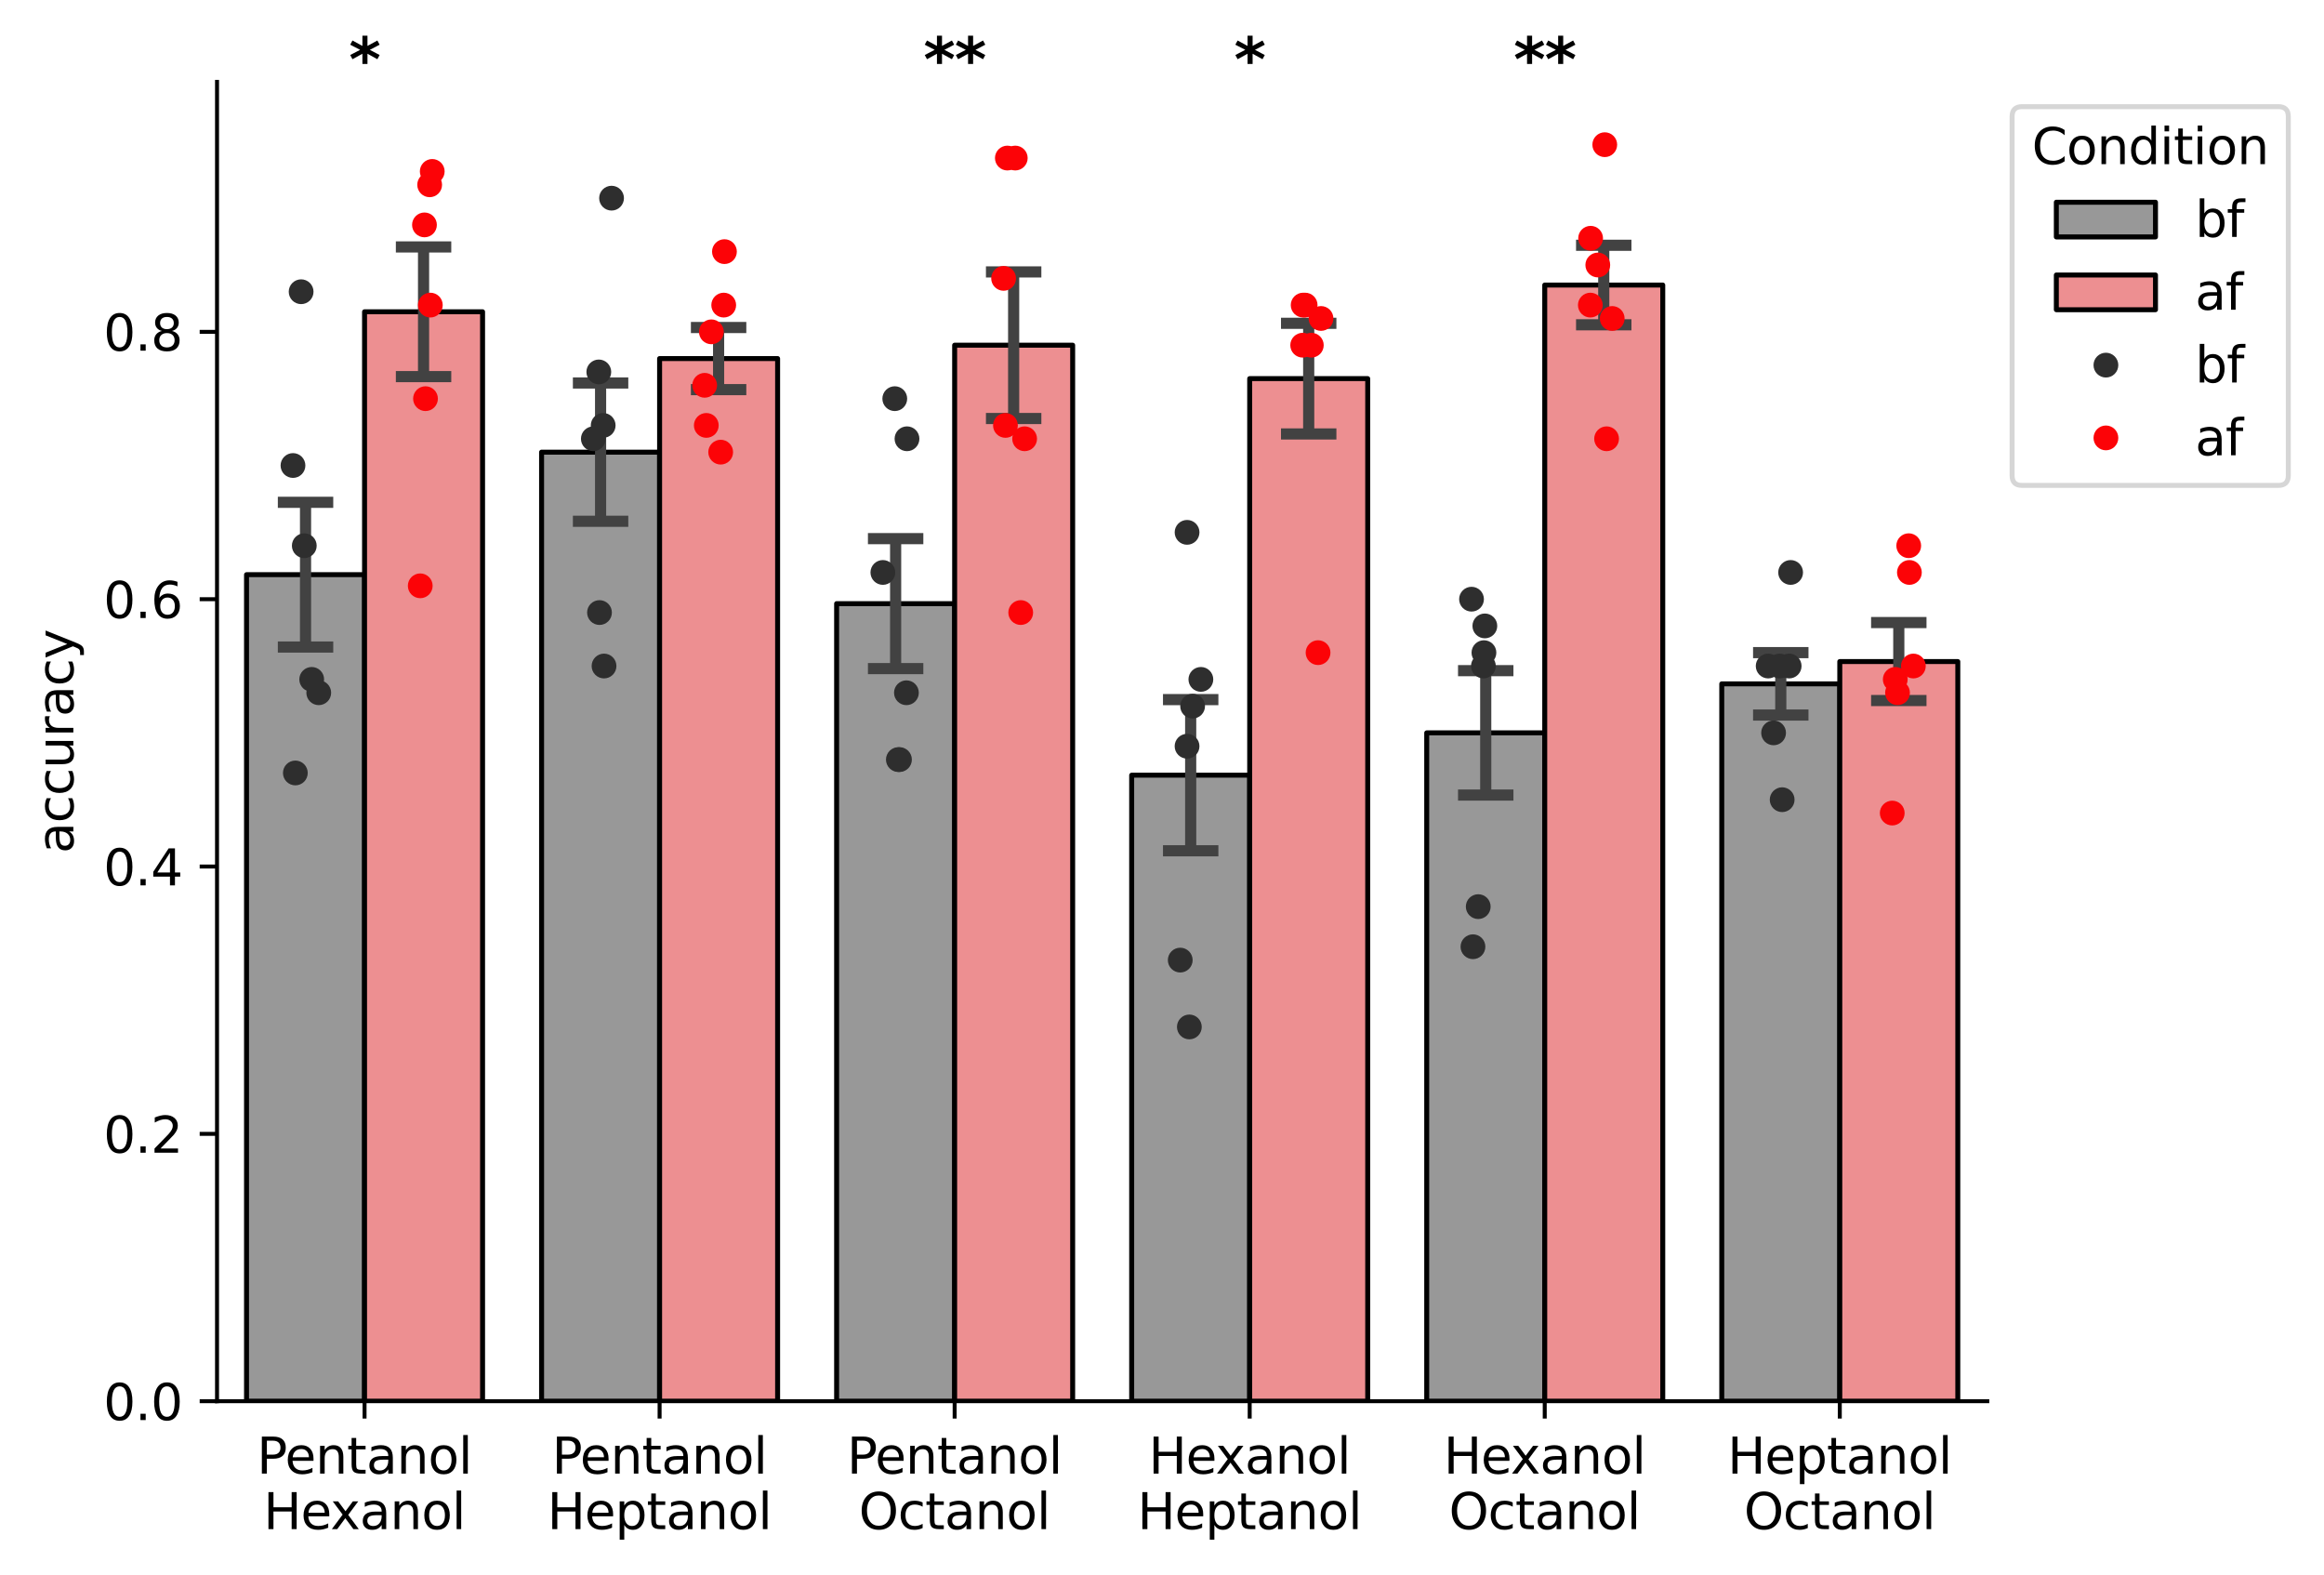 <?xml version="1.0" encoding="utf-8" standalone="no"?>
<!DOCTYPE svg PUBLIC "-//W3C//DTD SVG 1.1//EN"
  "http://www.w3.org/Graphics/SVG/1.1/DTD/svg11.dtd">
<svg xmlns:xlink="http://www.w3.org/1999/xlink" width="468.822pt" height="317.7pt" viewBox="0 0 468.822 317.7" xmlns="http://www.w3.org/2000/svg" version="1.1">
 <defs>
  <style type="text/css">*{stroke-linejoin: round; stroke-linecap: butt}</style>
 </defs>
 <g id="figure_1">
  <g id="patch_1">
   <path d="M 0 317.7 
L 468.822 317.7 
L 468.822 0 
L 0 0 
z
" style="fill: #ffffff"/>
  </g>
  <g id="axes_1">
   <g id="patch_2">
    <path d="M 43.781 282.624 
L 400.901 282.624 
L 400.901 16.512 
L 43.781 16.512 
z
" style="fill: #ffffff"/>
   </g>
   <g id="patch_3">
    <path d="M 49.733 282.624 
L 73.541 282.624 
L 73.541 115.911 
L 49.733 115.911 
z
" clip-path="url(#pee317f2a14)" style="fill: #989898; stroke: #000000; stroke-linejoin: miter"/>
   </g>
   <g id="patch_4">
    <path d="M 109.253 282.624 
L 133.061 282.624 
L 133.061 91.196 
L 109.253 91.196 
z
" clip-path="url(#pee317f2a14)" style="fill: #989898; stroke: #000000; stroke-linejoin: miter"/>
   </g>
   <g id="patch_5">
    <path d="M 168.773 282.624 
L 192.581 282.624 
L 192.581 121.752 
L 168.773 121.752 
z
" clip-path="url(#pee317f2a14)" style="fill: #989898; stroke: #000000; stroke-linejoin: miter"/>
   </g>
   <g id="patch_6">
    <path d="M 228.293 282.624 
L 252.101 282.624 
L 252.101 156.353 
L 228.293 156.353 
z
" clip-path="url(#pee317f2a14)" style="fill: #989898; stroke: #000000; stroke-linejoin: miter"/>
   </g>
   <g id="patch_7">
    <path d="M 287.813 282.624 
L 311.621 282.624 
L 311.621 147.815 
L 287.813 147.815 
z
" clip-path="url(#pee317f2a14)" style="fill: #989898; stroke: #000000; stroke-linejoin: miter"/>
   </g>
   <g id="patch_8">
    <path d="M 347.333 282.624 
L 371.141 282.624 
L 371.141 137.929 
L 347.333 137.929 
z
" clip-path="url(#pee317f2a14)" style="fill: #989898; stroke: #000000; stroke-linejoin: miter"/>
   </g>
   <g id="patch_9">
    <path d="M 73.541 282.624 
L 97.349 282.624 
L 97.349 62.886 
L 73.541 62.886 
z
" clip-path="url(#pee317f2a14)" style="fill: #ed8f91; stroke: #000000; stroke-linejoin: miter"/>
   </g>
   <g id="patch_10">
    <path d="M 133.061 282.624 
L 156.869 282.624 
L 156.869 72.323 
L 133.061 72.323 
z
" clip-path="url(#pee317f2a14)" style="fill: #ed8f91; stroke: #000000; stroke-linejoin: miter"/>
   </g>
   <g id="patch_11">
    <path d="M 192.581 282.624 
L 216.389 282.624 
L 216.389 69.626 
L 192.581 69.626 
z
" clip-path="url(#pee317f2a14)" style="fill: #ed8f91; stroke: #000000; stroke-linejoin: miter"/>
   </g>
   <g id="patch_12">
    <path d="M 252.101 282.624 
L 275.909 282.624 
L 275.909 76.367 
L 252.101 76.367 
z
" clip-path="url(#pee317f2a14)" style="fill: #ed8f91; stroke: #000000; stroke-linejoin: miter"/>
   </g>
   <g id="patch_13">
    <path d="M 311.621 282.624 
L 335.429 282.624 
L 335.429 57.494 
L 311.621 57.494 
z
" clip-path="url(#pee317f2a14)" style="fill: #ed8f91; stroke: #000000; stroke-linejoin: miter"/>
   </g>
   <g id="patch_14">
    <path d="M 371.141 282.624 
L 394.949 282.624 
L 394.949 133.436 
L 371.141 133.436 
z
" clip-path="url(#pee317f2a14)" style="fill: #ed8f91; stroke: #000000; stroke-linejoin: miter"/>
   </g>
   <g id="patch_15">
    <path d="M 73.541 282.624 
L 73.541 282.624 
L 73.541 282.624 
L 73.541 282.624 
z
" clip-path="url(#pee317f2a14)" style="fill: #989898; stroke: #000000; stroke-linejoin: miter"/>
   </g>
   <g id="patch_16">
    <path d="M 73.541 282.624 
L 73.541 282.624 
L 73.541 282.624 
L 73.541 282.624 
z
" clip-path="url(#pee317f2a14)" style="fill: #ed8f91; stroke: #000000; stroke-linejoin: miter"/>
   </g>
   <g id="matplotlib.axis_1">
    <g id="xtick_1">
     <g id="line2d_1">
      <defs>
       <path id="m9750c9c48d" d="M 0 0 
L 0 3.5 
" style="stroke: #000000; stroke-width: 0.8"/>
      </defs>
      <g>
       <use xlink:href="#m9750c9c48d" x="73.541" y="282.624" style="stroke: #000000; stroke-width: 0.8"/>
      </g>
     </g>
     <g id="text_1">
      <!-- Pentanol -->
      <g transform="translate(51.821 297.222) scale(0.1 -0.1)">
       <defs>
        <path id="DejaVuSans-50" d="M 1259 4147 
L 1259 2394 
L 2053 2394 
Q 2494 2394 2734 2622 
Q 2975 2850 2975 3272 
Q 2975 3691 2734 3919 
Q 2494 4147 2053 4147 
L 1259 4147 
z
M 628 4666 
L 2053 4666 
Q 2838 4666 3239 4311 
Q 3641 3956 3641 3272 
Q 3641 2581 3239 2228 
Q 2838 1875 2053 1875 
L 1259 1875 
L 1259 0 
L 628 0 
L 628 4666 
z
" transform="scale(0.016)"/>
        <path id="DejaVuSans-65" d="M 3597 1894 
L 3597 1613 
L 953 1613 
Q 991 1019 1311 708 
Q 1631 397 2203 397 
Q 2534 397 2845 478 
Q 3156 559 3463 722 
L 3463 178 
Q 3153 47 2828 -22 
Q 2503 -91 2169 -91 
Q 1331 -91 842 396 
Q 353 884 353 1716 
Q 353 2575 817 3079 
Q 1281 3584 2069 3584 
Q 2775 3584 3186 3129 
Q 3597 2675 3597 1894 
z
M 3022 2063 
Q 3016 2534 2758 2815 
Q 2500 3097 2075 3097 
Q 1594 3097 1305 2825 
Q 1016 2553 972 2059 
L 3022 2063 
z
" transform="scale(0.016)"/>
        <path id="DejaVuSans-6e" d="M 3513 2113 
L 3513 0 
L 2938 0 
L 2938 2094 
Q 2938 2591 2744 2837 
Q 2550 3084 2163 3084 
Q 1697 3084 1428 2787 
Q 1159 2491 1159 1978 
L 1159 0 
L 581 0 
L 581 3500 
L 1159 3500 
L 1159 2956 
Q 1366 3272 1645 3428 
Q 1925 3584 2291 3584 
Q 2894 3584 3203 3211 
Q 3513 2838 3513 2113 
z
" transform="scale(0.016)"/>
        <path id="DejaVuSans-74" d="M 1172 4494 
L 1172 3500 
L 2356 3500 
L 2356 3053 
L 1172 3053 
L 1172 1153 
Q 1172 725 1289 603 
Q 1406 481 1766 481 
L 2356 481 
L 2356 0 
L 1766 0 
Q 1100 0 847 248 
Q 594 497 594 1153 
L 594 3053 
L 172 3053 
L 172 3500 
L 594 3500 
L 594 4494 
L 1172 4494 
z
" transform="scale(0.016)"/>
        <path id="DejaVuSans-61" d="M 2194 1759 
Q 1497 1759 1228 1600 
Q 959 1441 959 1056 
Q 959 750 1161 570 
Q 1363 391 1709 391 
Q 2188 391 2477 730 
Q 2766 1069 2766 1631 
L 2766 1759 
L 2194 1759 
z
M 3341 1997 
L 3341 0 
L 2766 0 
L 2766 531 
Q 2569 213 2275 61 
Q 1981 -91 1556 -91 
Q 1019 -91 701 211 
Q 384 513 384 1019 
Q 384 1609 779 1909 
Q 1175 2209 1959 2209 
L 2766 2209 
L 2766 2266 
Q 2766 2663 2505 2880 
Q 2244 3097 1772 3097 
Q 1472 3097 1187 3025 
Q 903 2953 641 2809 
L 641 3341 
Q 956 3463 1253 3523 
Q 1550 3584 1831 3584 
Q 2591 3584 2966 3190 
Q 3341 2797 3341 1997 
z
" transform="scale(0.016)"/>
        <path id="DejaVuSans-6f" d="M 1959 3097 
Q 1497 3097 1228 2736 
Q 959 2375 959 1747 
Q 959 1119 1226 758 
Q 1494 397 1959 397 
Q 2419 397 2687 759 
Q 2956 1122 2956 1747 
Q 2956 2369 2687 2733 
Q 2419 3097 1959 3097 
z
M 1959 3584 
Q 2709 3584 3137 3096 
Q 3566 2609 3566 1747 
Q 3566 888 3137 398 
Q 2709 -91 1959 -91 
Q 1206 -91 779 398 
Q 353 888 353 1747 
Q 353 2609 779 3096 
Q 1206 3584 1959 3584 
z
" transform="scale(0.016)"/>
        <path id="DejaVuSans-6c" d="M 603 4863 
L 1178 4863 
L 1178 0 
L 603 0 
L 603 4863 
z
" transform="scale(0.016)"/>
       </defs>
       <use xlink:href="#DejaVuSans-50"/>
       <use xlink:href="#DejaVuSans-65" x="56.678"/>
       <use xlink:href="#DejaVuSans-6e" x="118.201"/>
       <use xlink:href="#DejaVuSans-74" x="181.58"/>
       <use xlink:href="#DejaVuSans-61" x="220.789"/>
       <use xlink:href="#DejaVuSans-6e" x="282.068"/>
       <use xlink:href="#DejaVuSans-6f" x="345.447"/>
       <use xlink:href="#DejaVuSans-6c" x="406.629"/>
      </g>
      <!-- Hexanol -->
      <g transform="translate(53.151 308.42) scale(0.1 -0.1)">
       <defs>
        <path id="DejaVuSans-48" d="M 628 4666 
L 1259 4666 
L 1259 2753 
L 3553 2753 
L 3553 4666 
L 4184 4666 
L 4184 0 
L 3553 0 
L 3553 2222 
L 1259 2222 
L 1259 0 
L 628 0 
L 628 4666 
z
" transform="scale(0.016)"/>
        <path id="DejaVuSans-78" d="M 3513 3500 
L 2247 1797 
L 3578 0 
L 2900 0 
L 1881 1375 
L 863 0 
L 184 0 
L 1544 1831 
L 300 3500 
L 978 3500 
L 1906 2253 
L 2834 3500 
L 3513 3500 
z
" transform="scale(0.016)"/>
       </defs>
       <use xlink:href="#DejaVuSans-48"/>
       <use xlink:href="#DejaVuSans-65" x="75.195"/>
       <use xlink:href="#DejaVuSans-78" x="134.969"/>
       <use xlink:href="#DejaVuSans-61" x="194.148"/>
       <use xlink:href="#DejaVuSans-6e" x="255.428"/>
       <use xlink:href="#DejaVuSans-6f" x="318.807"/>
       <use xlink:href="#DejaVuSans-6c" x="379.988"/>
      </g>
     </g>
    </g>
    <g id="xtick_2">
     <g id="line2d_2">
      <g>
       <use xlink:href="#m9750c9c48d" x="133.061" y="282.624" style="stroke: #000000; stroke-width: 0.8"/>
      </g>
     </g>
     <g id="text_2">
      <!-- Pentanol -->
      <g transform="translate(111.341 297.222) scale(0.1 -0.1)">
       <use xlink:href="#DejaVuSans-50"/>
       <use xlink:href="#DejaVuSans-65" x="56.678"/>
       <use xlink:href="#DejaVuSans-6e" x="118.201"/>
       <use xlink:href="#DejaVuSans-74" x="181.58"/>
       <use xlink:href="#DejaVuSans-61" x="220.789"/>
       <use xlink:href="#DejaVuSans-6e" x="282.068"/>
       <use xlink:href="#DejaVuSans-6f" x="345.447"/>
       <use xlink:href="#DejaVuSans-6c" x="406.629"/>
      </g>
      <!-- Heptanol -->
      <g transform="translate(110.409 308.42) scale(0.1 -0.1)">
       <defs>
        <path id="DejaVuSans-70" d="M 1159 525 
L 1159 -1331 
L 581 -1331 
L 581 3500 
L 1159 3500 
L 1159 2969 
Q 1341 3281 1617 3432 
Q 1894 3584 2278 3584 
Q 2916 3584 3314 3078 
Q 3713 2572 3713 1747 
Q 3713 922 3314 415 
Q 2916 -91 2278 -91 
Q 1894 -91 1617 61 
Q 1341 213 1159 525 
z
M 3116 1747 
Q 3116 2381 2855 2742 
Q 2594 3103 2138 3103 
Q 1681 3103 1420 2742 
Q 1159 2381 1159 1747 
Q 1159 1113 1420 752 
Q 1681 391 2138 391 
Q 2594 391 2855 752 
Q 3116 1113 3116 1747 
z
" transform="scale(0.016)"/>
       </defs>
       <use xlink:href="#DejaVuSans-48"/>
       <use xlink:href="#DejaVuSans-65" x="75.195"/>
       <use xlink:href="#DejaVuSans-70" x="136.719"/>
       <use xlink:href="#DejaVuSans-74" x="200.195"/>
       <use xlink:href="#DejaVuSans-61" x="239.404"/>
       <use xlink:href="#DejaVuSans-6e" x="300.684"/>
       <use xlink:href="#DejaVuSans-6f" x="364.062"/>
       <use xlink:href="#DejaVuSans-6c" x="425.244"/>
      </g>
     </g>
    </g>
    <g id="xtick_3">
     <g id="line2d_3">
      <g>
       <use xlink:href="#m9750c9c48d" x="192.581" y="282.624" style="stroke: #000000; stroke-width: 0.8"/>
      </g>
     </g>
     <g id="text_3">
      <!-- Pentanol -->
      <g transform="translate(170.861 297.222) scale(0.1 -0.1)">
       <use xlink:href="#DejaVuSans-50"/>
       <use xlink:href="#DejaVuSans-65" x="56.678"/>
       <use xlink:href="#DejaVuSans-6e" x="118.201"/>
       <use xlink:href="#DejaVuSans-74" x="181.58"/>
       <use xlink:href="#DejaVuSans-61" x="220.789"/>
       <use xlink:href="#DejaVuSans-6e" x="282.068"/>
       <use xlink:href="#DejaVuSans-6f" x="345.447"/>
       <use xlink:href="#DejaVuSans-6c" x="406.629"/>
      </g>
      <!-- Octanol -->
      <g transform="translate(173.255 308.42) scale(0.1 -0.1)">
       <defs>
        <path id="DejaVuSans-4f" d="M 2522 4238 
Q 1834 4238 1429 3725 
Q 1025 3213 1025 2328 
Q 1025 1447 1429 934 
Q 1834 422 2522 422 
Q 3209 422 3611 934 
Q 4013 1447 4013 2328 
Q 4013 3213 3611 3725 
Q 3209 4238 2522 4238 
z
M 2522 4750 
Q 3503 4750 4090 4092 
Q 4678 3434 4678 2328 
Q 4678 1225 4090 567 
Q 3503 -91 2522 -91 
Q 1538 -91 948 565 
Q 359 1222 359 2328 
Q 359 3434 948 4092 
Q 1538 4750 2522 4750 
z
" transform="scale(0.016)"/>
        <path id="DejaVuSans-63" d="M 3122 3366 
L 3122 2828 
Q 2878 2963 2633 3030 
Q 2388 3097 2138 3097 
Q 1578 3097 1268 2742 
Q 959 2388 959 1747 
Q 959 1106 1268 751 
Q 1578 397 2138 397 
Q 2388 397 2633 464 
Q 2878 531 3122 666 
L 3122 134 
Q 2881 22 2623 -34 
Q 2366 -91 2075 -91 
Q 1284 -91 818 406 
Q 353 903 353 1747 
Q 353 2603 823 3093 
Q 1294 3584 2113 3584 
Q 2378 3584 2631 3529 
Q 2884 3475 3122 3366 
z
" transform="scale(0.016)"/>
       </defs>
       <use xlink:href="#DejaVuSans-4f"/>
       <use xlink:href="#DejaVuSans-63" x="78.711"/>
       <use xlink:href="#DejaVuSans-74" x="133.691"/>
       <use xlink:href="#DejaVuSans-61" x="172.9"/>
       <use xlink:href="#DejaVuSans-6e" x="234.18"/>
       <use xlink:href="#DejaVuSans-6f" x="297.559"/>
       <use xlink:href="#DejaVuSans-6c" x="358.74"/>
      </g>
     </g>
    </g>
    <g id="xtick_4">
     <g id="line2d_4">
      <g>
       <use xlink:href="#m9750c9c48d" x="252.101" y="282.624" style="stroke: #000000; stroke-width: 0.8"/>
      </g>
     </g>
     <g id="text_4">
      <!-- Hexanol -->
      <g transform="translate(231.711 297.222) scale(0.1 -0.1)">
       <use xlink:href="#DejaVuSans-48"/>
       <use xlink:href="#DejaVuSans-65" x="75.195"/>
       <use xlink:href="#DejaVuSans-78" x="134.969"/>
       <use xlink:href="#DejaVuSans-61" x="194.148"/>
       <use xlink:href="#DejaVuSans-6e" x="255.428"/>
       <use xlink:href="#DejaVuSans-6f" x="318.807"/>
       <use xlink:href="#DejaVuSans-6c" x="379.988"/>
      </g>
      <!-- Heptanol -->
      <g transform="translate(229.449 308.42) scale(0.1 -0.1)">
       <use xlink:href="#DejaVuSans-48"/>
       <use xlink:href="#DejaVuSans-65" x="75.195"/>
       <use xlink:href="#DejaVuSans-70" x="136.719"/>
       <use xlink:href="#DejaVuSans-74" x="200.195"/>
       <use xlink:href="#DejaVuSans-61" x="239.404"/>
       <use xlink:href="#DejaVuSans-6e" x="300.684"/>
       <use xlink:href="#DejaVuSans-6f" x="364.062"/>
       <use xlink:href="#DejaVuSans-6c" x="425.244"/>
      </g>
     </g>
    </g>
    <g id="xtick_5">
     <g id="line2d_5">
      <g>
       <use xlink:href="#m9750c9c48d" x="311.621" y="282.624" style="stroke: #000000; stroke-width: 0.8"/>
      </g>
     </g>
     <g id="text_5">
      <!-- Hexanol -->
      <g transform="translate(291.231 297.222) scale(0.1 -0.1)">
       <use xlink:href="#DejaVuSans-48"/>
       <use xlink:href="#DejaVuSans-65" x="75.195"/>
       <use xlink:href="#DejaVuSans-78" x="134.969"/>
       <use xlink:href="#DejaVuSans-61" x="194.148"/>
       <use xlink:href="#DejaVuSans-6e" x="255.428"/>
       <use xlink:href="#DejaVuSans-6f" x="318.807"/>
       <use xlink:href="#DejaVuSans-6c" x="379.988"/>
      </g>
      <!-- Octanol -->
      <g transform="translate(292.295 308.42) scale(0.1 -0.1)">
       <use xlink:href="#DejaVuSans-4f"/>
       <use xlink:href="#DejaVuSans-63" x="78.711"/>
       <use xlink:href="#DejaVuSans-74" x="133.691"/>
       <use xlink:href="#DejaVuSans-61" x="172.9"/>
       <use xlink:href="#DejaVuSans-6e" x="234.18"/>
       <use xlink:href="#DejaVuSans-6f" x="297.559"/>
       <use xlink:href="#DejaVuSans-6c" x="358.74"/>
      </g>
     </g>
    </g>
    <g id="xtick_6">
     <g id="line2d_6">
      <g>
       <use xlink:href="#m9750c9c48d" x="371.141" y="282.624" style="stroke: #000000; stroke-width: 0.8"/>
      </g>
     </g>
     <g id="text_6">
      <!-- Heptanol -->
      <g transform="translate(348.489 297.222) scale(0.1 -0.1)">
       <use xlink:href="#DejaVuSans-48"/>
       <use xlink:href="#DejaVuSans-65" x="75.195"/>
       <use xlink:href="#DejaVuSans-70" x="136.719"/>
       <use xlink:href="#DejaVuSans-74" x="200.195"/>
       <use xlink:href="#DejaVuSans-61" x="239.404"/>
       <use xlink:href="#DejaVuSans-6e" x="300.684"/>
       <use xlink:href="#DejaVuSans-6f" x="364.062"/>
       <use xlink:href="#DejaVuSans-6c" x="425.244"/>
      </g>
      <!-- Octanol -->
      <g transform="translate(351.815 308.42) scale(0.1 -0.1)">
       <use xlink:href="#DejaVuSans-4f"/>
       <use xlink:href="#DejaVuSans-63" x="78.711"/>
       <use xlink:href="#DejaVuSans-74" x="133.691"/>
       <use xlink:href="#DejaVuSans-61" x="172.9"/>
       <use xlink:href="#DejaVuSans-6e" x="234.18"/>
       <use xlink:href="#DejaVuSans-6f" x="297.559"/>
       <use xlink:href="#DejaVuSans-6c" x="358.74"/>
      </g>
     </g>
    </g>
   </g>
   <g id="matplotlib.axis_2">
    <g id="ytick_1">
     <g id="line2d_7">
      <defs>
       <path id="mf5a9e5423d" d="M 0 0 
L -3.5 0 
" style="stroke: #000000; stroke-width: 0.8"/>
      </defs>
      <g>
       <use xlink:href="#mf5a9e5423d" x="43.781" y="282.624" style="stroke: #000000; stroke-width: 0.8"/>
      </g>
     </g>
     <g id="text_7">
      <!-- 0.0 -->
      <g transform="translate(20.878 286.423) scale(0.1 -0.1)">
       <defs>
        <path id="DejaVuSans-30" d="M 2034 4250 
Q 1547 4250 1301 3770 
Q 1056 3291 1056 2328 
Q 1056 1369 1301 889 
Q 1547 409 2034 409 
Q 2525 409 2770 889 
Q 3016 1369 3016 2328 
Q 3016 3291 2770 3770 
Q 2525 4250 2034 4250 
z
M 2034 4750 
Q 2819 4750 3233 4129 
Q 3647 3509 3647 2328 
Q 3647 1150 3233 529 
Q 2819 -91 2034 -91 
Q 1250 -91 836 529 
Q 422 1150 422 2328 
Q 422 3509 836 4129 
Q 1250 4750 2034 4750 
z
" transform="scale(0.016)"/>
        <path id="DejaVuSans-2e" d="M 684 794 
L 1344 794 
L 1344 0 
L 684 0 
L 684 794 
z
" transform="scale(0.016)"/>
       </defs>
       <use xlink:href="#DejaVuSans-30"/>
       <use xlink:href="#DejaVuSans-2e" x="63.623"/>
       <use xlink:href="#DejaVuSans-30" x="95.41"/>
      </g>
     </g>
    </g>
    <g id="ytick_2">
     <g id="line2d_8">
      <g>
       <use xlink:href="#mf5a9e5423d" x="43.781" y="228.7" style="stroke: #000000; stroke-width: 0.8"/>
      </g>
     </g>
     <g id="text_8">
      <!-- 0.2 -->
      <g transform="translate(20.878 232.5) scale(0.1 -0.1)">
       <defs>
        <path id="DejaVuSans-32" d="M 1228 531 
L 3431 531 
L 3431 0 
L 469 0 
L 469 531 
Q 828 903 1448 1529 
Q 2069 2156 2228 2338 
Q 2531 2678 2651 2914 
Q 2772 3150 2772 3378 
Q 2772 3750 2511 3984 
Q 2250 4219 1831 4219 
Q 1534 4219 1204 4116 
Q 875 4013 500 3803 
L 500 4441 
Q 881 4594 1212 4672 
Q 1544 4750 1819 4750 
Q 2544 4750 2975 4387 
Q 3406 4025 3406 3419 
Q 3406 3131 3298 2873 
Q 3191 2616 2906 2266 
Q 2828 2175 2409 1742 
Q 1991 1309 1228 531 
z
" transform="scale(0.016)"/>
       </defs>
       <use xlink:href="#DejaVuSans-30"/>
       <use xlink:href="#DejaVuSans-2e" x="63.623"/>
       <use xlink:href="#DejaVuSans-32" x="95.41"/>
      </g>
     </g>
    </g>
    <g id="ytick_3">
     <g id="line2d_9">
      <g>
       <use xlink:href="#mf5a9e5423d" x="43.781" y="174.777" style="stroke: #000000; stroke-width: 0.8"/>
      </g>
     </g>
     <g id="text_9">
      <!-- 0.4 -->
      <g transform="translate(20.878 178.576) scale(0.1 -0.1)">
       <defs>
        <path id="DejaVuSans-34" d="M 2419 4116 
L 825 1625 
L 2419 1625 
L 2419 4116 
z
M 2253 4666 
L 3047 4666 
L 3047 1625 
L 3713 1625 
L 3713 1100 
L 3047 1100 
L 3047 0 
L 2419 0 
L 2419 1100 
L 313 1100 
L 313 1709 
L 2253 4666 
z
" transform="scale(0.016)"/>
       </defs>
       <use xlink:href="#DejaVuSans-30"/>
       <use xlink:href="#DejaVuSans-2e" x="63.623"/>
       <use xlink:href="#DejaVuSans-34" x="95.41"/>
      </g>
     </g>
    </g>
    <g id="ytick_4">
     <g id="line2d_10">
      <g>
       <use xlink:href="#mf5a9e5423d" x="43.781" y="120.854" style="stroke: #000000; stroke-width: 0.8"/>
      </g>
     </g>
     <g id="text_10">
      <!-- 0.6 -->
      <g transform="translate(20.878 124.653) scale(0.1 -0.1)">
       <defs>
        <path id="DejaVuSans-36" d="M 2113 2584 
Q 1688 2584 1439 2293 
Q 1191 2003 1191 1497 
Q 1191 994 1439 701 
Q 1688 409 2113 409 
Q 2538 409 2786 701 
Q 3034 994 3034 1497 
Q 3034 2003 2786 2293 
Q 2538 2584 2113 2584 
z
M 3366 4563 
L 3366 3988 
Q 3128 4100 2886 4159 
Q 2644 4219 2406 4219 
Q 1781 4219 1451 3797 
Q 1122 3375 1075 2522 
Q 1259 2794 1537 2939 
Q 1816 3084 2150 3084 
Q 2853 3084 3261 2657 
Q 3669 2231 3669 1497 
Q 3669 778 3244 343 
Q 2819 -91 2113 -91 
Q 1303 -91 875 529 
Q 447 1150 447 2328 
Q 447 3434 972 4092 
Q 1497 4750 2381 4750 
Q 2619 4750 2861 4703 
Q 3103 4656 3366 4563 
z
" transform="scale(0.016)"/>
       </defs>
       <use xlink:href="#DejaVuSans-30"/>
       <use xlink:href="#DejaVuSans-2e" x="63.623"/>
       <use xlink:href="#DejaVuSans-36" x="95.41"/>
      </g>
     </g>
    </g>
    <g id="ytick_5">
     <g id="line2d_11">
      <g>
       <use xlink:href="#mf5a9e5423d" x="43.781" y="66.93" style="stroke: #000000; stroke-width: 0.8"/>
      </g>
     </g>
     <g id="text_11">
      <!-- 0.8 -->
      <g transform="translate(20.878 70.729) scale(0.1 -0.1)">
       <defs>
        <path id="DejaVuSans-38" d="M 2034 2216 
Q 1584 2216 1326 1975 
Q 1069 1734 1069 1313 
Q 1069 891 1326 650 
Q 1584 409 2034 409 
Q 2484 409 2743 651 
Q 3003 894 3003 1313 
Q 3003 1734 2745 1975 
Q 2488 2216 2034 2216 
z
M 1403 2484 
Q 997 2584 770 2862 
Q 544 3141 544 3541 
Q 544 4100 942 4425 
Q 1341 4750 2034 4750 
Q 2731 4750 3128 4425 
Q 3525 4100 3525 3541 
Q 3525 3141 3298 2862 
Q 3072 2584 2669 2484 
Q 3125 2378 3379 2068 
Q 3634 1759 3634 1313 
Q 3634 634 3220 271 
Q 2806 -91 2034 -91 
Q 1263 -91 848 271 
Q 434 634 434 1313 
Q 434 1759 690 2068 
Q 947 2378 1403 2484 
z
M 1172 3481 
Q 1172 3119 1398 2916 
Q 1625 2713 2034 2713 
Q 2441 2713 2670 2916 
Q 2900 3119 2900 3481 
Q 2900 3844 2670 4047 
Q 2441 4250 2034 4250 
Q 1625 4250 1398 4047 
Q 1172 3844 1172 3481 
z
" transform="scale(0.016)"/>
       </defs>
       <use xlink:href="#DejaVuSans-30"/>
       <use xlink:href="#DejaVuSans-2e" x="63.623"/>
       <use xlink:href="#DejaVuSans-38" x="95.41"/>
      </g>
     </g>
    </g>
    <g id="text_12">
     <!-- accuracy -->
     <g transform="translate(14.798 172.127) rotate(-90) scale(0.1 -0.1)">
      <defs>
       <path id="DejaVuSans-75" d="M 544 1381 
L 544 3500 
L 1119 3500 
L 1119 1403 
Q 1119 906 1312 657 
Q 1506 409 1894 409 
Q 2359 409 2629 706 
Q 2900 1003 2900 1516 
L 2900 3500 
L 3475 3500 
L 3475 0 
L 2900 0 
L 2900 538 
Q 2691 219 2414 64 
Q 2138 -91 1772 -91 
Q 1169 -91 856 284 
Q 544 659 544 1381 
z
M 1991 3584 
L 1991 3584 
z
" transform="scale(0.016)"/>
       <path id="DejaVuSans-72" d="M 2631 2963 
Q 2534 3019 2420 3045 
Q 2306 3072 2169 3072 
Q 1681 3072 1420 2755 
Q 1159 2438 1159 1844 
L 1159 0 
L 581 0 
L 581 3500 
L 1159 3500 
L 1159 2956 
Q 1341 3275 1631 3429 
Q 1922 3584 2338 3584 
Q 2397 3584 2469 3576 
Q 2541 3569 2628 3553 
L 2631 2963 
z
" transform="scale(0.016)"/>
       <path id="DejaVuSans-79" d="M 2059 -325 
Q 1816 -950 1584 -1140 
Q 1353 -1331 966 -1331 
L 506 -1331 
L 506 -850 
L 844 -850 
Q 1081 -850 1212 -737 
Q 1344 -625 1503 -206 
L 1606 56 
L 191 3500 
L 800 3500 
L 1894 763 
L 2988 3500 
L 3597 3500 
L 2059 -325 
z
" transform="scale(0.016)"/>
      </defs>
      <use xlink:href="#DejaVuSans-61"/>
      <use xlink:href="#DejaVuSans-63" x="61.279"/>
      <use xlink:href="#DejaVuSans-63" x="116.26"/>
      <use xlink:href="#DejaVuSans-75" x="171.24"/>
      <use xlink:href="#DejaVuSans-72" x="234.619"/>
      <use xlink:href="#DejaVuSans-61" x="275.732"/>
      <use xlink:href="#DejaVuSans-63" x="337.012"/>
      <use xlink:href="#DejaVuSans-79" x="391.992"/>
     </g>
    </g>
   </g>
   <g id="line2d_12">
    <path d="M 57.173 130.504 
L 66.101 130.504 
M 61.637 130.504 
L 61.637 101.318 
M 57.173 101.318 
L 66.101 101.318 
" clip-path="url(#pee317f2a14)" style="fill: none; stroke: #424242; stroke-width: 2.25; stroke-linecap: square"/>
   </g>
   <g id="line2d_13">
    <path d="M 116.693 105.136 
L 125.621 105.136 
M 121.157 105.136 
L 121.157 77.255 
M 116.693 77.255 
L 125.621 77.255 
" clip-path="url(#pee317f2a14)" style="fill: none; stroke: #424242; stroke-width: 2.25; stroke-linecap: square"/>
   </g>
   <g id="line2d_14">
    <path d="M 176.213 134.863 
L 185.141 134.863 
M 180.677 134.863 
L 180.677 108.642 
M 176.213 108.642 
L 185.141 108.642 
" clip-path="url(#pee317f2a14)" style="fill: none; stroke: #424242; stroke-width: 2.25; stroke-linecap: square"/>
   </g>
   <g id="line2d_15">
    <path d="M 235.733 171.596 
L 244.661 171.596 
M 240.197 171.596 
L 240.197 141.111 
M 235.733 141.111 
L 244.661 141.111 
" clip-path="url(#pee317f2a14)" style="fill: none; stroke: #424242; stroke-width: 2.25; stroke-linecap: square"/>
   </g>
   <g id="line2d_16">
    <path d="M 295.253 160.365 
L 304.181 160.365 
M 299.717 160.365 
L 299.717 135.265 
M 295.253 135.265 
L 304.181 135.265 
" clip-path="url(#pee317f2a14)" style="fill: none; stroke: #424242; stroke-width: 2.25; stroke-linecap: square"/>
   </g>
   <g id="line2d_17">
    <path d="M 354.773 144.22 
L 363.701 144.22 
M 359.237 144.22 
L 359.237 131.638 
M 354.773 131.638 
L 363.701 131.638 
" clip-path="url(#pee317f2a14)" style="fill: none; stroke: #424242; stroke-width: 2.25; stroke-linecap: square"/>
   </g>
   <g id="line2d_18">
    <path d="M 80.981 75.961 
L 89.909 75.961 
M 85.445 75.961 
L 85.445 49.811 
M 80.981 49.811 
L 89.909 49.811 
" clip-path="url(#pee317f2a14)" style="fill: none; stroke: #424242; stroke-width: 2.25; stroke-linecap: square"/>
   </g>
   <g id="line2d_19">
    <path d="M 140.501 78.588 
L 149.429 78.588 
M 144.965 78.588 
L 144.965 66.057 
M 140.501 66.057 
L 149.429 66.057 
" clip-path="url(#pee317f2a14)" style="fill: none; stroke: #424242; stroke-width: 2.25; stroke-linecap: square"/>
   </g>
   <g id="line2d_20">
    <path d="M 200.021 84.41 
L 208.949 84.41 
M 204.485 84.41 
L 204.485 54.843 
M 200.021 54.843 
L 208.949 54.843 
" clip-path="url(#pee317f2a14)" style="fill: none; stroke: #424242; stroke-width: 2.25; stroke-linecap: square"/>
   </g>
   <g id="line2d_21">
    <path d="M 259.541 87.522 
L 268.469 87.522 
M 264.005 87.522 
L 264.005 65.212 
M 259.541 65.212 
L 268.469 65.212 
" clip-path="url(#pee317f2a14)" style="fill: none; stroke: #424242; stroke-width: 2.25; stroke-linecap: square"/>
   </g>
   <g id="line2d_22">
    <path d="M 319.061 65.515 
L 327.989 65.515 
M 323.525 65.515 
L 323.525 49.473 
M 319.061 49.473 
L 327.989 49.473 
" clip-path="url(#pee317f2a14)" style="fill: none; stroke: #424242; stroke-width: 2.25; stroke-linecap: square"/>
   </g>
   <g id="line2d_23">
    <path d="M 378.581 141.302 
L 387.509 141.302 
M 383.045 141.302 
L 383.045 125.57 
M 378.581 125.57 
L 387.509 125.57 
" clip-path="url(#pee317f2a14)" style="fill: none; stroke: #424242; stroke-width: 2.25; stroke-linecap: square"/>
   </g>
   <g id="patch_17">
    <path d="M 43.781 282.624 
L 43.781 16.512 
" style="fill: none; stroke: #000000; stroke-width: 0.8; stroke-linejoin: miter; stroke-linecap: square"/>
   </g>
   <g id="patch_18">
    <path d="M 43.781 282.624 
L 400.901 282.624 
" style="fill: none; stroke: #000000; stroke-width: 0.8; stroke-linejoin: miter; stroke-linecap: square"/>
   </g>
   <g id="PathCollection_1">
    <defs>
     <path id="C0_0_de49204de0" d="M 0 2.5 
C 0.663 2.5 1.299 2.237 1.768 1.768 
C 2.237 1.299 2.5 0.663 2.5 -0 
C 2.5 -0.663 2.237 -1.299 1.768 -1.768 
C 1.299 -2.237 0.663 -2.5 0 -2.5 
C -0.663 -2.5 -1.299 -2.237 -1.768 -1.768 
C -2.237 -1.299 -2.5 -0.663 -2.5 0 
C -2.5 0.663 -2.237 1.299 -1.768 1.768 
C -1.299 2.237 -0.663 2.5 0 2.5 
z
"/>
    </defs>
    <g clip-path="url(#pee317f2a14)">
     <use xlink:href="#C0_0_de49204de0" x="64.302" y="139.727" style="fill: #2e2e2e"/>
    </g>
    <g clip-path="url(#pee317f2a14)">
     <use xlink:href="#C0_0_de49204de0" x="59.581" y="155.904" style="fill: #2e2e2e"/>
    </g>
    <g clip-path="url(#pee317f2a14)">
     <use xlink:href="#C0_0_de49204de0" x="60.747" y="58.842" style="fill: #2e2e2e"/>
    </g>
    <g clip-path="url(#pee317f2a14)">
     <use xlink:href="#C0_0_de49204de0" x="61.385" y="110.069" style="fill: #2e2e2e"/>
    </g>
    <g clip-path="url(#pee317f2a14)">
     <use xlink:href="#C0_0_de49204de0" x="59.103" y="93.892" style="fill: #2e2e2e"/>
    </g>
    <g clip-path="url(#pee317f2a14)">
     <use xlink:href="#C0_0_de49204de0" x="62.88" y="137.031" style="fill: #2e2e2e"/>
    </g>
   </g>
   <g id="PathCollection_2">
    <defs>
     <path id="C1_0_8b79791718" d="M 0 2.5 
C 0.663 2.5 1.299 2.237 1.768 1.768 
C 2.237 1.299 2.5 0.663 2.5 -0 
C 2.5 -0.663 2.237 -1.299 1.768 -1.768 
C 1.299 -2.237 0.663 -2.5 0 -2.5 
C -0.663 -2.5 -1.299 -2.237 -1.768 -1.768 
C -2.237 -1.299 -2.5 -0.663 -2.5 0 
C -2.5 0.663 -2.237 1.299 -1.768 1.768 
C -1.299 2.237 -0.663 2.5 0 2.5 
z
"/>
    </defs>
    <g clip-path="url(#pee317f2a14)">
     <use xlink:href="#C1_0_8b79791718" x="86.812" y="61.538" style="fill: #fc0307"/>
    </g>
    <g clip-path="url(#pee317f2a14)">
     <use xlink:href="#C1_0_8b79791718" x="86.675" y="37.272" style="fill: #fc0307"/>
    </g>
    <g clip-path="url(#pee317f2a14)">
     <use xlink:href="#C1_0_8b79791718" x="87.196" y="34.576" style="fill: #fc0307"/>
    </g>
    <g clip-path="url(#pee317f2a14)">
     <use xlink:href="#C1_0_8b79791718" x="85.628" y="45.361" style="fill: #fc0307"/>
    </g>
    <g clip-path="url(#pee317f2a14)">
     <use xlink:href="#C1_0_8b79791718" x="85.837" y="80.411" style="fill: #fc0307"/>
    </g>
    <g clip-path="url(#pee317f2a14)">
     <use xlink:href="#C1_0_8b79791718" x="84.776" y="118.158" style="fill: #fc0307"/>
    </g>
   </g>
   <g id="PathCollection_3">
    <defs>
     <path id="C2_0_99f4bdcdaa" d="M 0 2.5 
C 0.663 2.5 1.299 2.237 1.768 1.768 
C 2.237 1.299 2.5 0.663 2.5 -0 
C 2.5 -0.663 2.237 -1.299 1.768 -1.768 
C 1.299 -2.237 0.663 -2.5 0 -2.5 
C -0.663 -2.5 -1.299 -2.237 -1.768 -1.768 
C -2.237 -1.299 -2.5 -0.663 -2.5 0 
C -2.5 0.663 -2.237 1.299 -1.768 1.768 
C -1.299 2.237 -0.663 2.5 0 2.5 
z
"/>
    </defs>
    <g clip-path="url(#pee317f2a14)">
     <use xlink:href="#C2_0_99f4bdcdaa" x="120.937" y="123.55" style="fill: #2e2e2e"/>
    </g>
    <g clip-path="url(#pee317f2a14)">
     <use xlink:href="#C2_0_99f4bdcdaa" x="121.851" y="134.335" style="fill: #2e2e2e"/>
    </g>
    <g clip-path="url(#pee317f2a14)">
     <use xlink:href="#C2_0_99f4bdcdaa" x="123.37" y="39.969" style="fill: #2e2e2e"/>
    </g>
    <g clip-path="url(#pee317f2a14)">
     <use xlink:href="#C2_0_99f4bdcdaa" x="119.697" y="88.5" style="fill: #2e2e2e"/>
    </g>
    <g clip-path="url(#pee317f2a14)">
     <use xlink:href="#C2_0_99f4bdcdaa" x="120.798" y="75.019" style="fill: #2e2e2e"/>
    </g>
    <g clip-path="url(#pee317f2a14)">
     <use xlink:href="#C2_0_99f4bdcdaa" x="121.68" y="85.803" style="fill: #2e2e2e"/>
    </g>
   </g>
   <g id="PathCollection_4">
    <defs>
     <path id="C3_0_d71045d3d5" d="M 0 2.5 
C 0.663 2.5 1.299 2.237 1.768 1.768 
C 2.237 1.299 2.5 0.663 2.5 -0 
C 2.5 -0.663 2.237 -1.299 1.768 -1.768 
C 1.299 -2.237 0.663 -2.5 0 -2.5 
C -0.663 -2.5 -1.299 -2.237 -1.768 -1.768 
C -2.237 -1.299 -2.5 -0.663 -2.5 0 
C -2.5 0.663 -2.237 1.299 -1.768 1.768 
C -1.299 2.237 -0.663 2.5 0 2.5 
z
"/>
    </defs>
    <g clip-path="url(#pee317f2a14)">
     <use xlink:href="#C3_0_d71045d3d5" x="145.996" y="61.538" style="fill: #fc0307"/>
    </g>
    <g clip-path="url(#pee317f2a14)">
     <use xlink:href="#C3_0_d71045d3d5" x="142.154" y="77.715" style="fill: #fc0307"/>
    </g>
    <g clip-path="url(#pee317f2a14)">
     <use xlink:href="#C3_0_d71045d3d5" x="146.143" y="50.753" style="fill: #fc0307"/>
    </g>
    <g clip-path="url(#pee317f2a14)">
     <use xlink:href="#C3_0_d71045d3d5" x="143.504" y="66.93" style="fill: #fc0307"/>
    </g>
    <g clip-path="url(#pee317f2a14)">
     <use xlink:href="#C3_0_d71045d3d5" x="142.482" y="85.803" style="fill: #fc0307"/>
    </g>
    <g clip-path="url(#pee317f2a14)">
     <use xlink:href="#C3_0_d71045d3d5" x="145.384" y="91.196" style="fill: #fc0307"/>
    </g>
   </g>
   <g id="PathCollection_5">
    <defs>
     <path id="C4_0_d1c02caf80" d="M 0 2.5 
C 0.663 2.5 1.299 2.237 1.768 1.768 
C 2.237 1.299 2.5 0.663 2.5 -0 
C 2.5 -0.663 2.237 -1.299 1.768 -1.768 
C 1.299 -2.237 0.663 -2.5 0 -2.5 
C -0.663 -2.5 -1.299 -2.237 -1.768 -1.768 
C -2.237 -1.299 -2.5 -0.663 -2.5 0 
C -2.5 0.663 -2.237 1.299 -1.768 1.768 
C -1.299 2.237 -0.663 2.5 0 2.5 
z
"/>
    </defs>
    <g clip-path="url(#pee317f2a14)">
     <use xlink:href="#C4_0_d1c02caf80" x="181.229" y="153.208" style="fill: #2e2e2e"/>
    </g>
    <g clip-path="url(#pee317f2a14)">
     <use xlink:href="#C4_0_d1c02caf80" x="181.451" y="153.208" style="fill: #2e2e2e"/>
    </g>
    <g clip-path="url(#pee317f2a14)">
     <use xlink:href="#C4_0_d1c02caf80" x="178.102" y="115.461" style="fill: #2e2e2e"/>
    </g>
    <g clip-path="url(#pee317f2a14)">
     <use xlink:href="#C4_0_d1c02caf80" x="180.504" y="80.411" style="fill: #2e2e2e"/>
    </g>
    <g clip-path="url(#pee317f2a14)">
     <use xlink:href="#C4_0_d1c02caf80" x="182.968" y="88.5" style="fill: #2e2e2e"/>
    </g>
    <g clip-path="url(#pee317f2a14)">
     <use xlink:href="#C4_0_d1c02caf80" x="182.854" y="139.727" style="fill: #2e2e2e"/>
    </g>
   </g>
   <g id="PathCollection_6">
    <defs>
     <path id="C5_0_c13c8736b0" d="M 0 2.5 
C 0.663 2.5 1.299 2.237 1.768 1.768 
C 2.237 1.299 2.5 0.663 2.5 -0 
C 2.5 -0.663 2.237 -1.299 1.768 -1.768 
C 1.299 -2.237 0.663 -2.5 0 -2.5 
C -0.663 -2.5 -1.299 -2.237 -1.768 -1.768 
C -2.237 -1.299 -2.5 -0.663 -2.5 0 
C -2.5 0.663 -2.237 1.299 -1.768 1.768 
C -1.299 2.237 -0.663 2.5 0 2.5 
z
"/>
    </defs>
    <g clip-path="url(#pee317f2a14)">
     <use xlink:href="#C5_0_c13c8736b0" x="202.83" y="85.803" style="fill: #fc0307"/>
    </g>
    <g clip-path="url(#pee317f2a14)">
     <use xlink:href="#C5_0_c13c8736b0" x="206.697" y="88.5" style="fill: #fc0307"/>
    </g>
    <g clip-path="url(#pee317f2a14)">
     <use xlink:href="#C5_0_c13c8736b0" x="204.811" y="31.88" style="fill: #fc0307"/>
    </g>
    <g clip-path="url(#pee317f2a14)">
     <use xlink:href="#C5_0_c13c8736b0" x="203.216" y="31.88" style="fill: #fc0307"/>
    </g>
    <g clip-path="url(#pee317f2a14)">
     <use xlink:href="#C5_0_c13c8736b0" x="202.458" y="56.146" style="fill: #fc0307"/>
    </g>
    <g clip-path="url(#pee317f2a14)">
     <use xlink:href="#C5_0_c13c8736b0" x="205.91" y="123.55" style="fill: #fc0307"/>
    </g>
   </g>
   <g id="PathCollection_7">
    <defs>
     <path id="C6_0_cf4fb02413" d="M 0 2.5 
C 0.663 2.5 1.299 2.237 1.768 1.768 
C 2.237 1.299 2.5 0.663 2.5 -0 
C 2.5 -0.663 2.237 -1.299 1.768 -1.768 
C 1.299 -2.237 0.663 -2.5 0 -2.5 
C -0.663 -2.5 -1.299 -2.237 -1.768 -1.768 
C -2.237 -1.299 -2.5 -0.663 -2.5 0 
C -2.5 0.663 -2.237 1.299 -1.768 1.768 
C -1.299 2.237 -0.663 2.5 0 2.5 
z
"/>
    </defs>
    <g clip-path="url(#pee317f2a14)">
     <use xlink:href="#C6_0_cf4fb02413" x="238.092" y="193.65" style="fill: #2e2e2e"/>
    </g>
    <g clip-path="url(#pee317f2a14)">
     <use xlink:href="#C6_0_cf4fb02413" x="239.929" y="207.131" style="fill: #2e2e2e"/>
    </g>
    <g clip-path="url(#pee317f2a14)">
     <use xlink:href="#C6_0_cf4fb02413" x="242.253" y="137.031" style="fill: #2e2e2e"/>
    </g>
    <g clip-path="url(#pee317f2a14)">
     <use xlink:href="#C6_0_cf4fb02413" x="240.588" y="142.423" style="fill: #2e2e2e"/>
    </g>
    <g clip-path="url(#pee317f2a14)">
     <use xlink:href="#C6_0_cf4fb02413" x="239.468" y="107.373" style="fill: #2e2e2e"/>
    </g>
    <g clip-path="url(#pee317f2a14)">
     <use xlink:href="#C6_0_cf4fb02413" x="239.466" y="150.512" style="fill: #2e2e2e"/>
    </g>
   </g>
   <g id="PathCollection_8">
    <defs>
     <path id="C7_0_e18d35c368" d="M 0 2.5 
C 0.663 2.5 1.299 2.237 1.768 1.768 
C 2.237 1.299 2.5 0.663 2.5 -0 
C 2.5 -0.663 2.237 -1.299 1.768 -1.768 
C 1.299 -2.237 0.663 -2.5 0 -2.5 
C -0.663 -2.5 -1.299 -2.237 -1.768 -1.768 
C -2.237 -1.299 -2.5 -0.663 -2.5 0 
C -2.5 0.663 -2.237 1.299 -1.768 1.768 
C -1.299 2.237 -0.663 2.5 0 2.5 
z
"/>
    </defs>
    <g clip-path="url(#pee317f2a14)">
     <use xlink:href="#C7_0_e18d35c368" x="262.885" y="61.538" style="fill: #fc0307"/>
    </g>
    <g clip-path="url(#pee317f2a14)">
     <use xlink:href="#C7_0_e18d35c368" x="262.792" y="69.626" style="fill: #fc0307"/>
    </g>
    <g clip-path="url(#pee317f2a14)">
     <use xlink:href="#C7_0_e18d35c368" x="266.487" y="64.234" style="fill: #fc0307"/>
    </g>
    <g clip-path="url(#pee317f2a14)">
     <use xlink:href="#C7_0_e18d35c368" x="263.287" y="61.538" style="fill: #fc0307"/>
    </g>
    <g clip-path="url(#pee317f2a14)">
     <use xlink:href="#C7_0_e18d35c368" x="265.894" y="131.638" style="fill: #fc0307"/>
    </g>
    <g clip-path="url(#pee317f2a14)">
     <use xlink:href="#C7_0_e18d35c368" x="264.534" y="69.626" style="fill: #fc0307"/>
    </g>
   </g>
   <g id="PathCollection_9">
    <defs>
     <path id="C8_0_804d27a845" d="M 0 2.5 
C 0.663 2.5 1.299 2.237 1.768 1.768 
C 2.237 1.299 2.5 0.663 2.5 -0 
C 2.5 -0.663 2.237 -1.299 1.768 -1.768 
C 1.299 -2.237 0.663 -2.5 0 -2.5 
C -0.663 -2.5 -1.299 -2.237 -1.768 -1.768 
C -2.237 -1.299 -2.5 -0.663 -2.5 0 
C -2.5 0.663 -2.237 1.299 -1.768 1.768 
C -1.299 2.237 -0.663 2.5 0 2.5 
z
"/>
    </defs>
    <g clip-path="url(#pee317f2a14)">
     <use xlink:href="#C8_0_804d27a845" x="298.205" y="182.866" style="fill: #2e2e2e"/>
    </g>
    <g clip-path="url(#pee317f2a14)">
     <use xlink:href="#C8_0_804d27a845" x="296.852" y="120.854" style="fill: #2e2e2e"/>
    </g>
    <g clip-path="url(#pee317f2a14)">
     <use xlink:href="#C8_0_804d27a845" x="299.248" y="134.335" style="fill: #2e2e2e"/>
    </g>
    <g clip-path="url(#pee317f2a14)">
     <use xlink:href="#C8_0_804d27a845" x="299.539" y="126.246" style="fill: #2e2e2e"/>
    </g>
    <g clip-path="url(#pee317f2a14)">
     <use xlink:href="#C8_0_804d27a845" x="299.356" y="131.638" style="fill: #2e2e2e"/>
    </g>
    <g clip-path="url(#pee317f2a14)">
     <use xlink:href="#C8_0_804d27a845" x="297.141" y="190.954" style="fill: #2e2e2e"/>
    </g>
   </g>
   <g id="PathCollection_10">
    <defs>
     <path id="C9_0_17c88d7f87" d="M 0 2.5 
C 0.663 2.5 1.299 2.237 1.768 1.768 
C 2.237 1.299 2.5 0.663 2.5 -0 
C 2.5 -0.663 2.237 -1.299 1.768 -1.768 
C 1.299 -2.237 0.663 -2.5 0 -2.5 
C -0.663 -2.5 -1.299 -2.237 -1.768 -1.768 
C -2.237 -1.299 -2.5 -0.663 -2.5 0 
C -2.5 0.663 -2.237 1.299 -1.768 1.768 
C -1.299 2.237 -0.663 2.5 0 2.5 
z
"/>
    </defs>
    <g clip-path="url(#pee317f2a14)">
     <use xlink:href="#C9_0_17c88d7f87" x="322.324" y="53.449" style="fill: #fc0307"/>
    </g>
    <g clip-path="url(#pee317f2a14)">
     <use xlink:href="#C9_0_17c88d7f87" x="323.73" y="29.184" style="fill: #fc0307"/>
    </g>
    <g clip-path="url(#pee317f2a14)">
     <use xlink:href="#C9_0_17c88d7f87" x="320.877" y="48.057" style="fill: #fc0307"/>
    </g>
    <g clip-path="url(#pee317f2a14)">
     <use xlink:href="#C9_0_17c88d7f87" x="324.098" y="88.5" style="fill: #fc0307"/>
    </g>
    <g clip-path="url(#pee317f2a14)">
     <use xlink:href="#C9_0_17c88d7f87" x="320.821" y="61.538" style="fill: #fc0307"/>
    </g>
    <g clip-path="url(#pee317f2a14)">
     <use xlink:href="#C9_0_17c88d7f87" x="325.231" y="64.234" style="fill: #fc0307"/>
    </g>
   </g>
   <g id="PathCollection_11">
    <defs>
     <path id="Ca_0_f6465f0cef" d="M 0 2.5 
C 0.663 2.5 1.299 2.237 1.768 1.768 
C 2.237 1.299 2.5 0.663 2.5 -0 
C 2.5 -0.663 2.237 -1.299 1.768 -1.768 
C 1.299 -2.237 0.663 -2.5 0 -2.5 
C -0.663 -2.5 -1.299 -2.237 -1.768 -1.768 
C -2.237 -1.299 -2.5 -0.663 -2.5 0 
C -2.5 0.663 -2.237 1.299 -1.768 1.768 
C -1.299 2.237 -0.663 2.5 0 2.5 
z
"/>
    </defs>
    <g clip-path="url(#pee317f2a14)">
     <use xlink:href="#Ca_0_f6465f0cef" x="360.928" y="134.335" style="fill: #2e2e2e"/>
    </g>
    <g clip-path="url(#pee317f2a14)">
     <use xlink:href="#Ca_0_f6465f0cef" x="359.021" y="134.335" style="fill: #2e2e2e"/>
    </g>
    <g clip-path="url(#pee317f2a14)">
     <use xlink:href="#Ca_0_f6465f0cef" x="361.223" y="115.461" style="fill: #2e2e2e"/>
    </g>
    <g clip-path="url(#pee317f2a14)">
     <use xlink:href="#Ca_0_f6465f0cef" x="357.787" y="147.815" style="fill: #2e2e2e"/>
    </g>
    <g clip-path="url(#pee317f2a14)">
     <use xlink:href="#Ca_0_f6465f0cef" x="356.696" y="134.335" style="fill: #2e2e2e"/>
    </g>
    <g clip-path="url(#pee317f2a14)">
     <use xlink:href="#Ca_0_f6465f0cef" x="359.516" y="161.296" style="fill: #2e2e2e"/>
    </g>
   </g>
   <g id="PathCollection_12">
    <defs>
     <path id="Cb_0_e266f67c66" d="M 0 2.5 
C 0.663 2.5 1.299 2.237 1.768 1.768 
C 2.237 1.299 2.5 0.663 2.5 -0 
C 2.5 -0.663 2.237 -1.299 1.768 -1.768 
C 1.299 -2.237 0.663 -2.5 0 -2.5 
C -0.663 -2.5 -1.299 -2.237 -1.768 -1.768 
C -2.237 -1.299 -2.5 -0.663 -2.5 0 
C -2.5 0.663 -2.237 1.299 -1.768 1.768 
C -1.299 2.237 -0.663 2.5 0 2.5 
z
"/>
    </defs>
    <g clip-path="url(#pee317f2a14)">
     <use xlink:href="#Cb_0_e266f67c66" x="385.048" y="110.069" style="fill: #fc0307"/>
    </g>
    <g clip-path="url(#pee317f2a14)">
     <use xlink:href="#Cb_0_e266f67c66" x="382.333" y="137.031" style="fill: #fc0307"/>
    </g>
    <g clip-path="url(#pee317f2a14)">
     <use xlink:href="#Cb_0_e266f67c66" x="382.789" y="139.727" style="fill: #fc0307"/>
    </g>
    <g clip-path="url(#pee317f2a14)">
     <use xlink:href="#Cb_0_e266f67c66" x="385.184" y="115.461" style="fill: #fc0307"/>
    </g>
    <g clip-path="url(#pee317f2a14)">
     <use xlink:href="#Cb_0_e266f67c66" x="385.984" y="134.335" style="fill: #fc0307"/>
    </g>
    <g clip-path="url(#pee317f2a14)">
     <use xlink:href="#Cb_0_e266f67c66" x="381.721" y="163.992" style="fill: #fc0307"/>
    </g>
   </g>
   <g id="line2d_24"/>
   <g id="line2d_25"/>
   <g id="text_13">
    <!-- * -->
    <g transform="translate(70.403 16.318) scale(0.12 -0.12)">
     <defs>
      <path id="DejaVuSans-Bold-2a" d="M 3219 3803 
L 2188 3263 
L 3219 2719 
L 2981 2278 
L 1941 2853 
L 1941 1778 
L 1409 1778 
L 1409 2853 
L 366 2278 
L 128 2719 
L 1172 3263 
L 128 3803 
L 366 4244 
L 1409 3675 
L 1409 4750 
L 1941 4750 
L 1941 3675 
L 2981 4244 
L 3219 3803 
z
" transform="scale(0.016)"/>
     </defs>
     <use xlink:href="#DejaVuSans-Bold-2a"/>
    </g>
   </g>
   <g id="text_14">
    <!-- ** -->
    <g transform="translate(186.306 16.318) scale(0.12 -0.12)">
     <use xlink:href="#DejaVuSans-Bold-2a"/>
     <use xlink:href="#DejaVuSans-Bold-2a" x="52.295"/>
    </g>
   </g>
   <g id="text_15">
    <!-- * -->
    <g transform="translate(248.963 16.318) scale(0.12 -0.12)">
     <use xlink:href="#DejaVuSans-Bold-2a"/>
    </g>
   </g>
   <g id="text_16">
    <!-- ** -->
    <g transform="translate(305.346 16.318) scale(0.12 -0.12)">
     <use xlink:href="#DejaVuSans-Bold-2a"/>
     <use xlink:href="#DejaVuSans-Bold-2a" x="52.295"/>
    </g>
   </g>
   <g id="legend_1">
    <g id="patch_19">
     <path d="M 407.901 97.903 
L 459.622 97.903 
Q 461.622 97.903 461.622 95.903 
L 461.622 23.512 
Q 461.622 21.512 459.622 21.512 
L 407.901 21.512 
Q 405.901 21.512 405.901 23.512 
L 405.901 95.903 
Q 405.901 97.903 407.901 97.903 
z
" style="fill: #ffffff; opacity: 0.8; stroke: #cccccc; stroke-linejoin: miter"/>
    </g>
    <g id="text_17">
     <!-- Condition -->
     <g transform="translate(409.901 33.11) scale(0.1 -0.1)">
      <defs>
       <path id="DejaVuSans-43" d="M 4122 4306 
L 4122 3641 
Q 3803 3938 3442 4084 
Q 3081 4231 2675 4231 
Q 1875 4231 1450 3742 
Q 1025 3253 1025 2328 
Q 1025 1406 1450 917 
Q 1875 428 2675 428 
Q 3081 428 3442 575 
Q 3803 722 4122 1019 
L 4122 359 
Q 3791 134 3420 21 
Q 3050 -91 2638 -91 
Q 1578 -91 968 557 
Q 359 1206 359 2328 
Q 359 3453 968 4101 
Q 1578 4750 2638 4750 
Q 3056 4750 3426 4639 
Q 3797 4528 4122 4306 
z
" transform="scale(0.016)"/>
       <path id="DejaVuSans-64" d="M 2906 2969 
L 2906 4863 
L 3481 4863 
L 3481 0 
L 2906 0 
L 2906 525 
Q 2725 213 2448 61 
Q 2172 -91 1784 -91 
Q 1150 -91 751 415 
Q 353 922 353 1747 
Q 353 2572 751 3078 
Q 1150 3584 1784 3584 
Q 2172 3584 2448 3432 
Q 2725 3281 2906 2969 
z
M 947 1747 
Q 947 1113 1208 752 
Q 1469 391 1925 391 
Q 2381 391 2643 752 
Q 2906 1113 2906 1747 
Q 2906 2381 2643 2742 
Q 2381 3103 1925 3103 
Q 1469 3103 1208 2742 
Q 947 2381 947 1747 
z
" transform="scale(0.016)"/>
       <path id="DejaVuSans-69" d="M 603 3500 
L 1178 3500 
L 1178 0 
L 603 0 
L 603 3500 
z
M 603 4863 
L 1178 4863 
L 1178 4134 
L 603 4134 
L 603 4863 
z
" transform="scale(0.016)"/>
      </defs>
      <use xlink:href="#DejaVuSans-43"/>
      <use xlink:href="#DejaVuSans-6f" x="69.824"/>
      <use xlink:href="#DejaVuSans-6e" x="131.006"/>
      <use xlink:href="#DejaVuSans-64" x="194.385"/>
      <use xlink:href="#DejaVuSans-69" x="257.861"/>
      <use xlink:href="#DejaVuSans-74" x="285.645"/>
      <use xlink:href="#DejaVuSans-69" x="324.854"/>
      <use xlink:href="#DejaVuSans-6f" x="352.637"/>
      <use xlink:href="#DejaVuSans-6e" x="413.818"/>
     </g>
    </g>
    <g id="patch_20">
     <path d="M 414.827 47.788 
L 434.827 47.788 
L 434.827 40.788 
L 414.827 40.788 
z
" style="fill: #989898; stroke: #000000; stroke-linejoin: miter"/>
    </g>
    <g id="text_18">
     <!-- bf -->
     <g transform="translate(442.827 47.788) scale(0.1 -0.1)">
      <defs>
       <path id="DejaVuSans-62" d="M 3116 1747 
Q 3116 2381 2855 2742 
Q 2594 3103 2138 3103 
Q 1681 3103 1420 2742 
Q 1159 2381 1159 1747 
Q 1159 1113 1420 752 
Q 1681 391 2138 391 
Q 2594 391 2855 752 
Q 3116 1113 3116 1747 
z
M 1159 2969 
Q 1341 3281 1617 3432 
Q 1894 3584 2278 3584 
Q 2916 3584 3314 3078 
Q 3713 2572 3713 1747 
Q 3713 922 3314 415 
Q 2916 -91 2278 -91 
Q 1894 -91 1617 61 
Q 1341 213 1159 525 
L 1159 0 
L 581 0 
L 581 4863 
L 1159 4863 
L 1159 2969 
z
" transform="scale(0.016)"/>
       <path id="DejaVuSans-66" d="M 2375 4863 
L 2375 4384 
L 1825 4384 
Q 1516 4384 1395 4259 
Q 1275 4134 1275 3809 
L 1275 3500 
L 2222 3500 
L 2222 3053 
L 1275 3053 
L 1275 0 
L 697 0 
L 697 3053 
L 147 3053 
L 147 3500 
L 697 3500 
L 697 3744 
Q 697 4328 969 4595 
Q 1241 4863 1831 4863 
L 2375 4863 
z
" transform="scale(0.016)"/>
      </defs>
      <use xlink:href="#DejaVuSans-62"/>
      <use xlink:href="#DejaVuSans-66" x="63.477"/>
     </g>
    </g>
    <g id="patch_21">
     <path d="M 414.827 62.467 
L 434.827 62.467 
L 434.827 55.467 
L 414.827 55.467 
z
" style="fill: #ed8f91; stroke: #000000; stroke-linejoin: miter"/>
    </g>
    <g id="text_19">
     <!-- af -->
     <g transform="translate(442.827 62.467) scale(0.1 -0.1)">
      <use xlink:href="#DejaVuSans-61"/>
      <use xlink:href="#DejaVuSans-66" x="61.279"/>
     </g>
    </g>
    <g id="line2d_26">
     <defs>
      <path id="mb7dc4c0a78" d="M 0 2.5 
C 0.663 2.5 1.299 2.237 1.768 1.768 
C 2.237 1.299 2.5 0.663 2.5 0 
C 2.5 -0.663 2.237 -1.299 1.768 -1.768 
C 1.299 -2.237 0.663 -2.5 0 -2.5 
C -0.663 -2.5 -1.299 -2.237 -1.768 -1.768 
C -2.237 -1.299 -2.5 -0.663 -2.5 0 
C -2.5 0.663 -2.237 1.299 -1.768 1.768 
C -1.299 2.237 -0.663 2.5 0 2.5 
z
"/>
     </defs>
     <g>
      <use xlink:href="#mb7dc4c0a78" x="424.827" y="73.645" style="fill: #2e2e2e"/>
     </g>
    </g>
    <g id="text_20">
     <!-- bf -->
     <g transform="translate(442.827 77.145) scale(0.1 -0.1)">
      <use xlink:href="#DejaVuSans-62"/>
      <use xlink:href="#DejaVuSans-66" x="63.477"/>
     </g>
    </g>
    <g id="line2d_27">
     <defs>
      <path id="m3020ba72ec" d="M 0 2.5 
C 0.663 2.5 1.299 2.237 1.768 1.768 
C 2.237 1.299 2.5 0.663 2.5 0 
C 2.5 -0.663 2.237 -1.299 1.768 -1.768 
C 1.299 -2.237 0.663 -2.5 0 -2.5 
C -0.663 -2.5 -1.299 -2.237 -1.768 -1.768 
C -2.237 -1.299 -2.5 -0.663 -2.5 0 
C -2.5 0.663 -2.237 1.299 -1.768 1.768 
C -1.299 2.237 -0.663 2.5 0 2.5 
z
"/>
     </defs>
     <g>
      <use xlink:href="#m3020ba72ec" x="424.827" y="88.323" style="fill: #fc0307"/>
     </g>
    </g>
    <g id="text_21">
     <!-- af -->
     <g transform="translate(442.827 91.823) scale(0.1 -0.1)">
      <use xlink:href="#DejaVuSans-61"/>
      <use xlink:href="#DejaVuSans-66" x="61.279"/>
     </g>
    </g>
   </g>
  </g>
 </g>
 <defs>
  <clipPath id="pee317f2a14">
   <rect x="43.781" y="16.512" width="357.12" height="266.112"/>
  </clipPath>
 </defs>
</svg>
